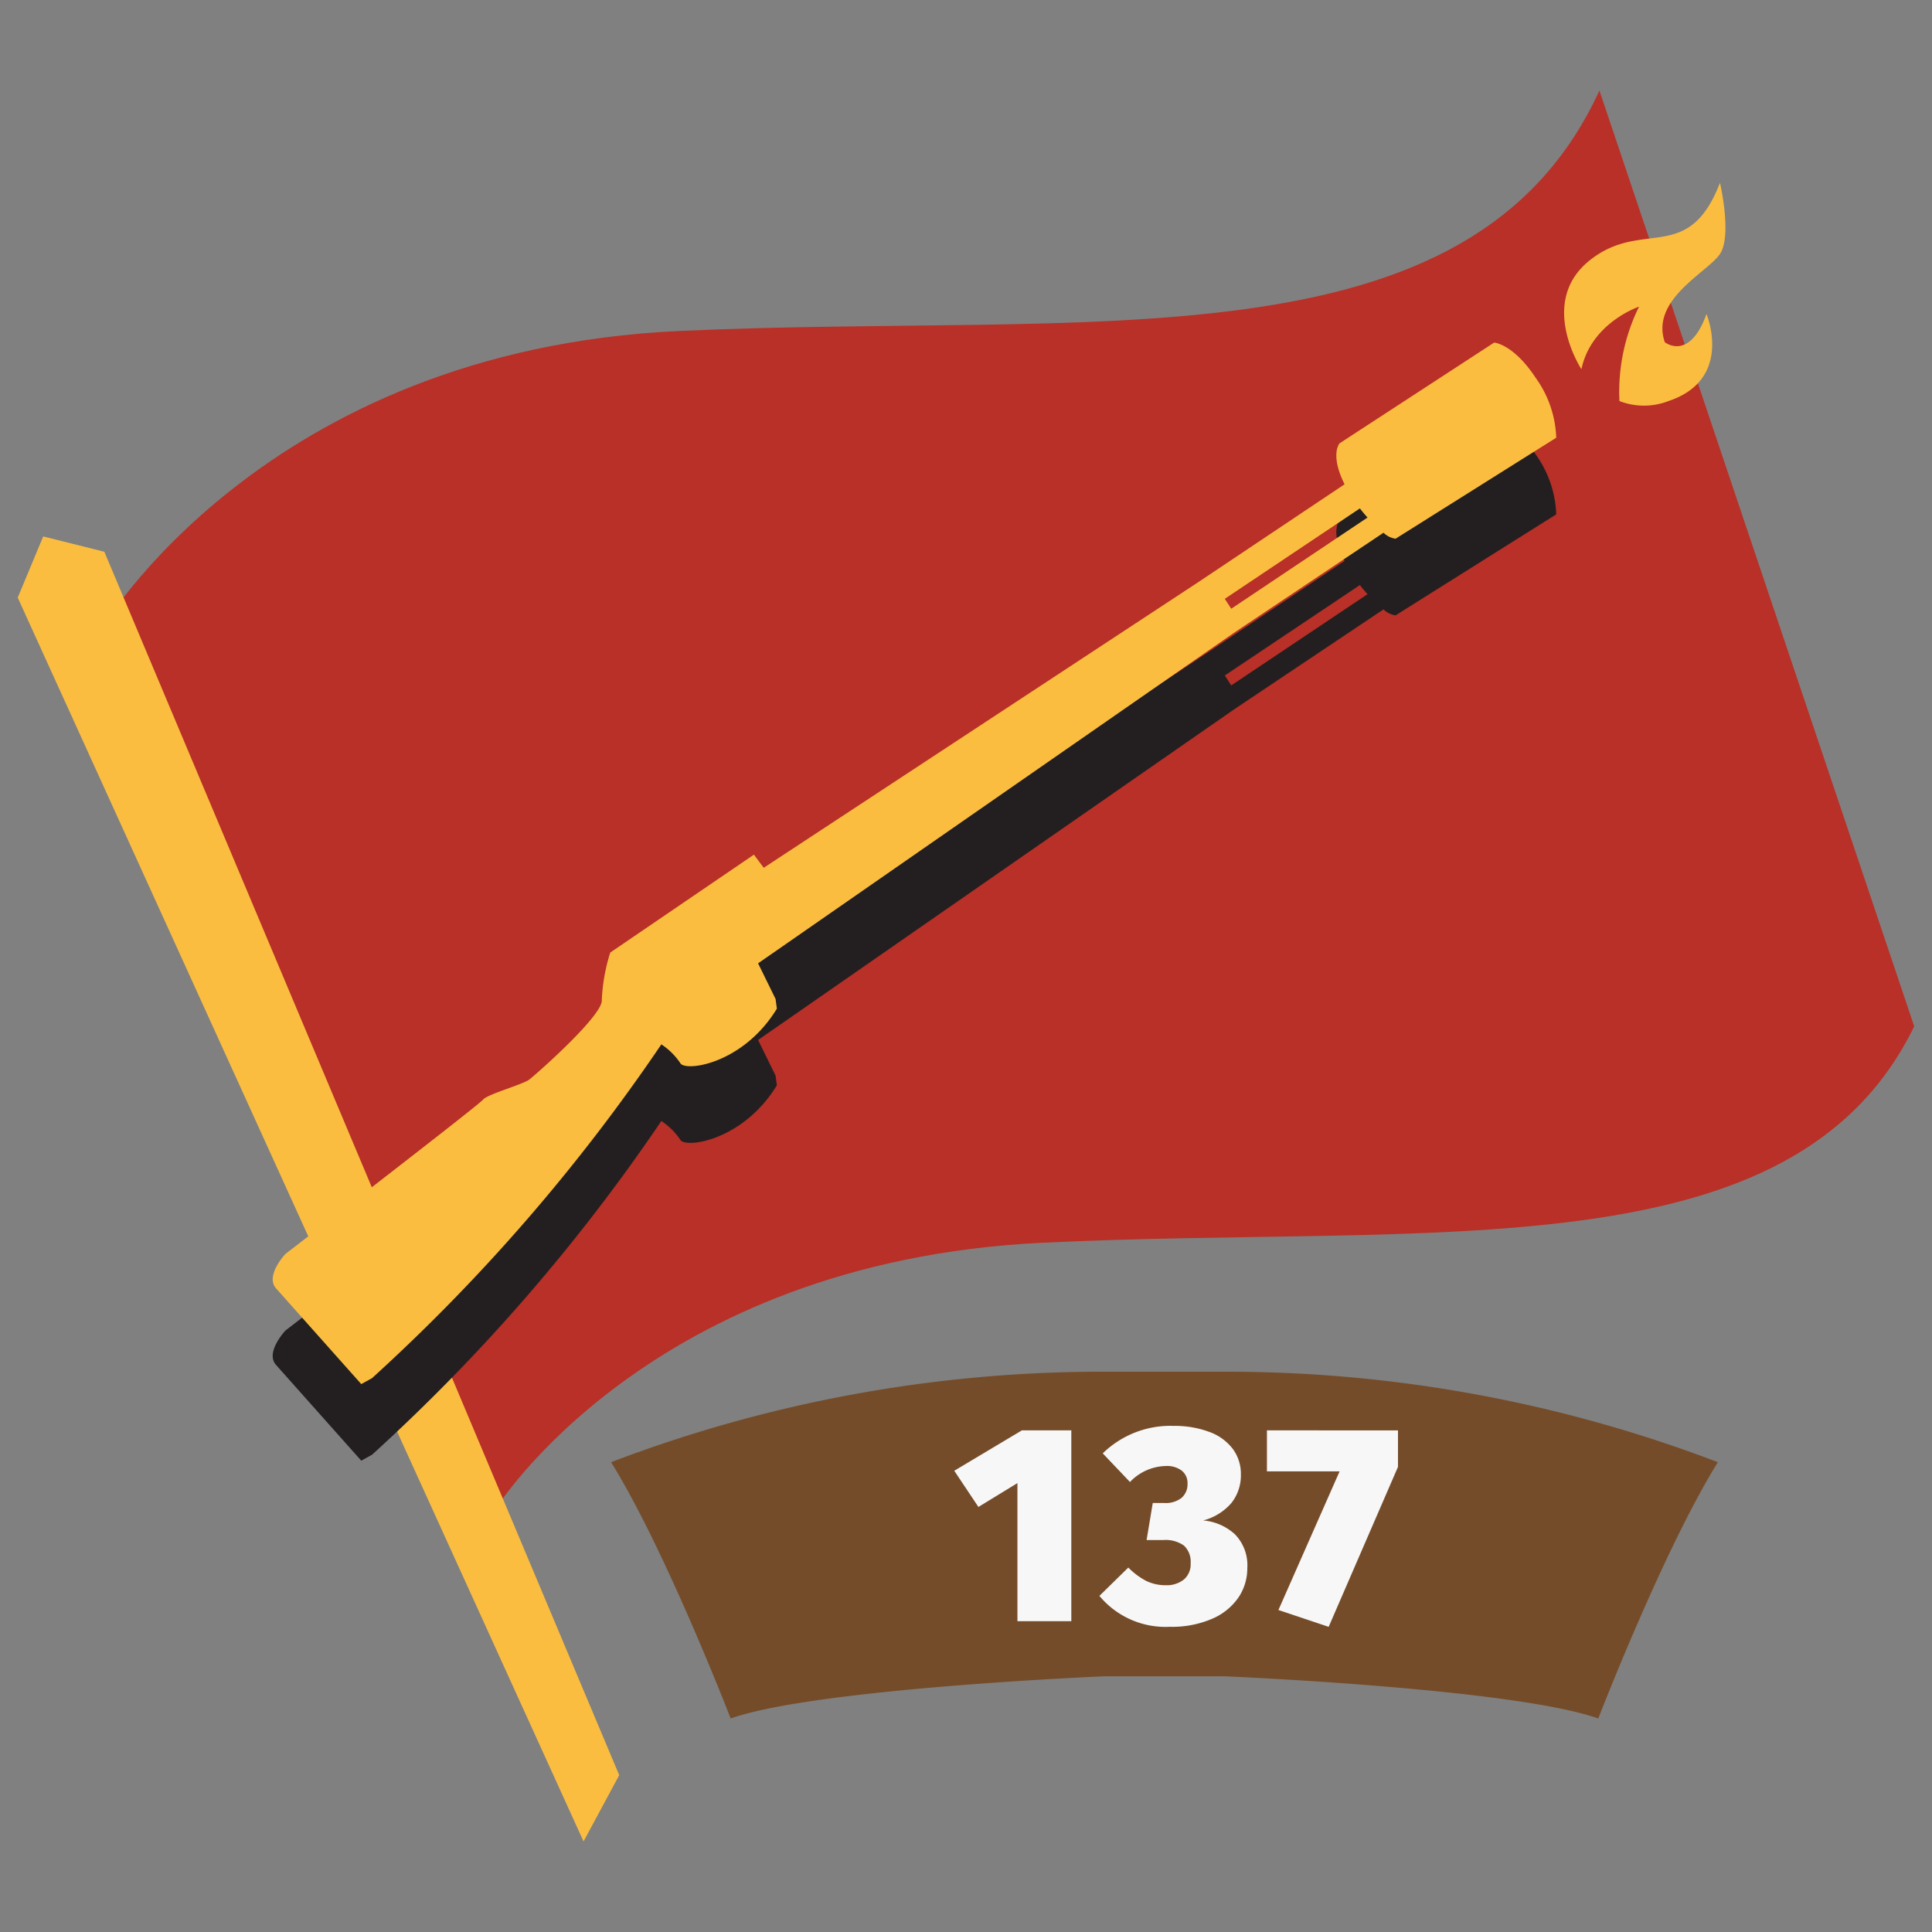 <svg xmlns="http://www.w3.org/2000/svg" width="150" height="150" viewBox="0 0 150 150">
  <rect x="0" y="0" width="150" height="150" fill="#808080" stroke="none"/>
  <defs>
    <style>
      .cls-1 {
        fill: #b83027;
      }

      .cls-1, .cls-2, .cls-3, .cls-4, .cls-5 {
        fill-rule: evenodd;
      }

      .cls-2 {
        fill: #fbbd40;
      }

      .cls-3 {
        fill: #754c29;
      }

      .cls-4 {
        fill: #231f20;
      }

      .cls-5 {
        fill: #f7f7f7;
      }
    </style>
  </defs>
  <g id="_137_regiment_icon" data-name="137_regiment_icon">
    <path id="Shape_11_copy_3" data-name="Shape 11 copy 3" class="cls-1" d="M124.179,7.034C114.16,28.843,85.009,24.2,52.7,25.7S7.763,49,7.763,49l30.655,68.242s11.861-19.273,42.5-20.756,58.315,2.471,67.7-16.8Z"/>
    <path id="Shape_11_copy_2" data-name="Shape 11 copy 2" class="cls-2" d="M1.376,46.4l43.93,96.567,2.77-5.145L8.1,42.837,3.355,41.649Z"/>
    <path id="Shape_11_copy" data-name="Shape 11 copy" class="cls-3" d="M85.767,106.5a106.852,106.852,0,0,0-38.323,7.024c4.221,6.791,9.285,19.9,9.285,19.9,6.584-2.342,29.038-3.278,29.038-3.278h9.285s22.454,0.936,29.038,3.278c0,0,5.064-13.112,9.285-19.9A106.852,106.852,0,0,0,95.053,106.5H85.767Z"/>
    <path class="cls-4" d="M120.826,39.936l-12.474,7.84a1.672,1.672,0,0,1-.937-0.464L95.794,55.09,58.858,80.744l1.358,2.769,0.1,0.751c-2.649,4.34-7.156,4.915-7.5,4.222a5.262,5.262,0,0,0-1.469-1.451,144.323,144.323,0,0,1-22.464,25.911l-0.835.46-6.616-7.432c-0.87-.977.73-2.672,0.73-2.672S37.176,91.755,37.5,91.331s3.071-1.173,3.581-1.555,5.757-5.006,5.644-6.184a14.018,14.018,0,0,1,.657-3.686l11.151-7.6,0.763,1.02L93.048,51.14l11.344-7.592c-1.162-2.335-.385-3.182-0.385-3.182l12-7.821s1.492,0.112,3.211,2.721A8.454,8.454,0,0,1,120.826,39.936ZM95.093,52.443l0.5,0.771,10.582-7.082c-0.2-.222-0.4-0.455-0.592-0.709Z"/>
    <path id="Shape_22_copy" data-name="Shape 22 copy" class="cls-2" d="M120.826,33.985l-12.474,7.84a1.672,1.672,0,0,1-.937-0.464L95.79,49.141,58.858,74.793l1.358,2.769,0.1,0.751c-2.649,4.34-7.156,4.915-7.5,4.222a5.263,5.263,0,0,0-1.469-1.451A144.32,144.32,0,0,1,28.883,107l-0.835.46-6.616-7.432c-0.87-.978.73-2.672,0.73-2.672S37.176,85.8,37.5,85.38s3.071-1.173,3.581-1.555,5.757-5.006,5.644-6.184a14.019,14.019,0,0,1,.657-3.686l11.151-7.6,0.763,1.02L93.048,45.189,104.392,37.6c-1.162-2.335-.385-3.182-0.385-3.182l12-7.821s1.492,0.112,3.211,2.721A8.454,8.454,0,0,1,120.826,33.985ZM95.093,46.492l0.5,0.771,10.582-7.082c-0.2-.222-0.4-0.455-0.592-0.709Z"/>
    <path id="Shape_23_copy_4" data-name="Shape 23 copy 4" class="cls-2" d="M122.781,28.667s-3.427-5.236.667-8.473,7.616,0.381,10.091-6c0,0,.952,4.094,0,5.521s-5.427,3.522-4.284,6.854c0,0,1.9,1.523,3.237-2.19,0,0,2.126,5.067-2.952,6.759a5.272,5.272,0,0,1-3.807,0,14.951,14.951,0,0,1,1.523-7.33S123.543,25.05,122.781,28.667Z"/>
    <path id="_137_copy_2" data-name="137 copy 2" class="cls-5" d="M79.341,111.052L74.09,114.19,75.964,117l3.029-1.852v10.72h4.184V111.052H79.341Zm11.723-.348a7.519,7.519,0,0,0-5.447,2.135l2.114,2.223a3.954,3.954,0,0,1,2.789-1.242,1.91,1.91,0,0,1,1.231.359,1.228,1.228,0,0,1,.447,1.013,1.393,1.393,0,0,1-.458,1.1,1.987,1.987,0,0,1-1.351.4H89.5l-0.479,2.876h1.307a2.442,2.442,0,0,1,1.6.436,1.707,1.707,0,0,1,.512,1.373,1.538,1.538,0,0,1-.534,1.264,2.121,2.121,0,0,1-1.384.435,3.427,3.427,0,0,1-1.493-.316,5.529,5.529,0,0,1-1.427-1.056l-2.244,2.2a6.671,6.671,0,0,0,5.469,2.4,7.864,7.864,0,0,0,3.279-.621,4.729,4.729,0,0,0,2.048-1.656,4.034,4.034,0,0,0,.686-2.277,3.439,3.439,0,0,0-.959-2.626,4.182,4.182,0,0,0-2.462-1.078A4.326,4.326,0,0,0,95.6,116.7a3.453,3.453,0,0,0,.741-2.244,3.245,3.245,0,0,0-.61-1.94,3.975,3.975,0,0,0-1.8-1.329,7.668,7.668,0,0,0-2.865-.479h0Zm7.3,0.348v3.182h5.643L99.257,125l3.9,1.307,5.382-12.42v-2.833H98.364Z"/>
  </g>
</svg>
